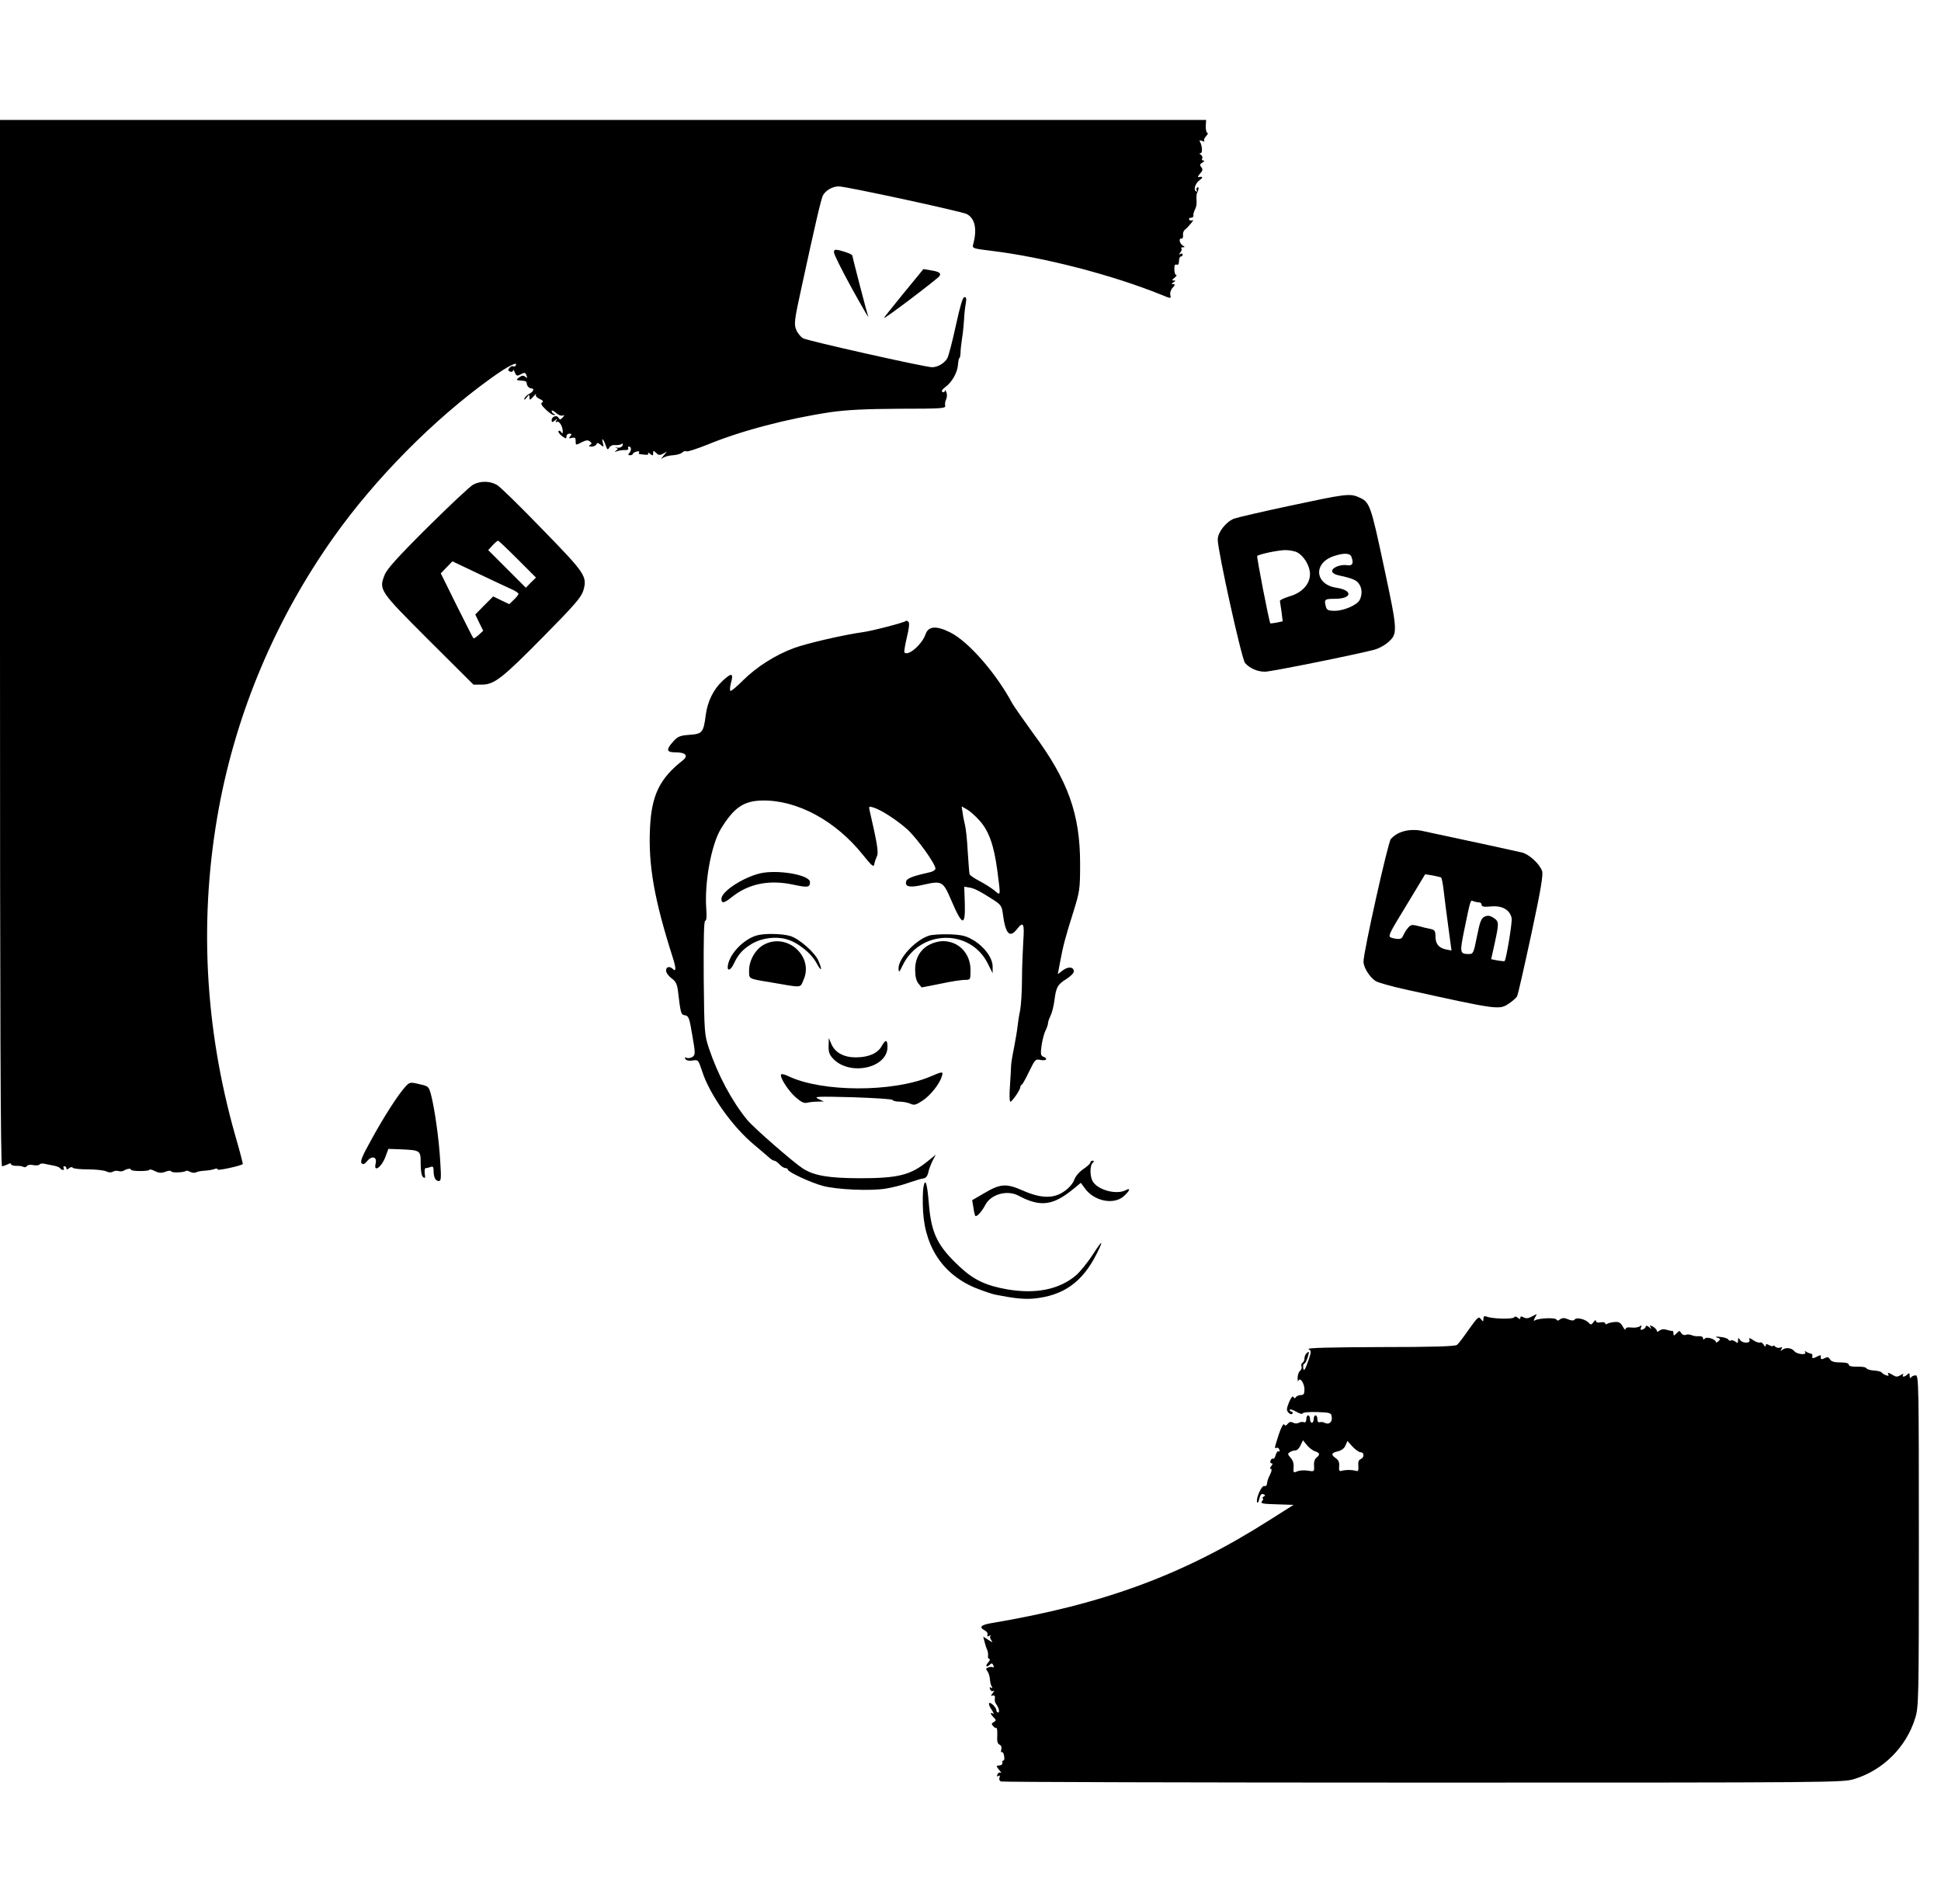 <?xml version="1.0" standalone="no"?>
<!DOCTYPE svg PUBLIC "-//W3C//DTD SVG 20010904//EN"
 "http://www.w3.org/TR/2001/REC-SVG-20010904/DTD/svg10.dtd">
<svg version="1.0" xmlns="http://www.w3.org/2000/svg"
 width="1052pt" height="1032pt" viewBox="0 0 1052 1032"
 preserveAspectRatio="xMidYMid meet">
<g transform="translate(0,1032) scale(0.1,-0.1)"
fill="#000000" stroke="none">
<path d="M0 6835 c0 -2000 3 -2835 11 -2835 6 0 19 5 30 10 12 7 19 7 19 1 0
-5 13 -9 29 -9 15 1 33 -2 39 -6 6 -3 14 -1 18 5 3 6 19 9 35 5 15 -3 31 -1
34 4 3 5 15 6 28 3 12 -3 34 -7 50 -10 15 -3 30 -9 33 -14 3 -5 10 -9 15 -9 6
0 7 5 4 10 -3 6 -1 10 4 10 6 0 11 -5 11 -11 0 -8 4 -8 14 0 8 7 17 8 20 3 3
-5 41 -9 84 -9 42 0 87 -5 98 -11 12 -6 26 -7 35 -2 7 5 22 7 31 4 10 -3 23
-2 30 3 18 10 38 13 38 4 0 -4 23 -7 50 -7 28 0 50 3 50 7 0 4 13 1 29 -7 22
-11 35 -12 57 -4 17 7 30 7 32 2 3 -9 71 -6 80 3 3 2 13 0 24 -6 10 -5 24 -6
31 -2 6 4 28 8 47 9 19 1 43 5 53 9 9 4 17 3 17 -3 0 -7 126 20 136 30 1 2
-17 73 -42 158 -166 587 -196 1182 -88 1770 97 525 309 1026 621 1467 225 318
543 640 855 864 87 63 149 95 133 68 -4 -5 -10 -7 -15 -4 -4 3 -13 -1 -19 -9
-9 -10 -8 -15 4 -20 8 -3 15 0 16 7 0 7 4 2 9 -11 8 -19 13 -21 29 -12 26 13
28 13 35 -6 5 -13 4 -14 -7 -6 -10 9 -18 8 -33 -3 -20 -15 -20 -15 26 -19 8 0
15 -6 15 -13 0 -14 13 -28 26 -28 17 0 10 -18 -12 -29 -12 -6 -24 -18 -27 -26
-3 -9 2 -7 12 5 14 19 15 19 16 1 0 -16 2 -16 21 5 11 13 18 18 14 12 -4 -8 4
-18 20 -25 18 -8 22 -14 13 -19 -9 -6 -3 -16 20 -38 17 -17 37 -31 44 -30 10
0 10 2 1 6 -7 2 -13 10 -13 16 0 6 10 1 23 -10 12 -11 28 -18 36 -15 12 4 12
3 0 -11 -12 -12 -15 -13 -22 -1 -9 17 -37 7 -37 -13 0 -13 2 -13 17 -2 14 12
16 12 8 0 -5 -9 -4 -12 3 -7 12 7 32 -24 32 -51 0 -14 -2 -15 -9 -4 -5 7 -11
9 -14 5 -3 -5 6 -17 19 -27 21 -15 24 -16 24 -2 0 8 7 15 16 15 13 0 14 -3 5
-14 -10 -12 -8 -13 8 -9 16 4 21 1 21 -16 0 -25 0 -25 36 -6 21 10 31 11 41 3
11 -9 12 -13 1 -19 -9 -6 -7 -9 9 -9 12 0 23 6 26 13 3 9 8 8 22 -3 17 -14 18
-13 13 8 -9 33 1 27 14 -9 9 -27 12 -29 20 -15 6 10 19 16 31 14 12 -1 28 1
34 5 9 6 11 3 7 -7 -4 -9 -15 -14 -28 -12 -11 2 -15 1 -7 -1 12 -4 12 -6 0
-15 -10 -7 -9 -8 6 -3 11 4 30 7 43 6 13 0 20 3 17 9 -3 6 -1 10 4 10 14 0 14
-23 1 -36 -7 -7 -6 -11 5 -11 8 0 15 4 15 8 0 3 9 9 20 12 11 3 18 1 14 -4 -3
-5 -2 -9 3 -10 4 0 18 -2 30 -3 14 -2 20 2 16 8 -4 6 1 5 10 -3 15 -12 17 -11
17 3 0 16 1 16 16 2 12 -13 20 -14 37 -5 l22 12 -20 -24 c-13 -16 -14 -19 -3
-11 9 7 34 14 55 15 21 1 44 8 51 15 8 7 18 10 23 6 5 -3 53 13 107 34 188 78
442 144 677 179 88 12 187 17 371 18 228 0 250 2 247 16 -3 10 0 25 5 35 5 11
6 28 1 39 -4 11 -8 14 -8 7 -1 -7 -6 -10 -13 -6 -7 5 -2 13 15 26 37 27 66 79
69 121 2 21 5 37 8 37 3 0 5 12 6 28 0 15 4 50 8 77 5 28 9 73 11 101 1 27 5
67 9 87 5 28 4 37 -7 37 -9 0 -23 -47 -46 -152 -18 -84 -39 -164 -46 -178 -14
-27 -52 -50 -83 -50 -38 0 -679 144 -700 157 -13 8 -30 29 -37 47 -12 29 -10
51 30 232 72 333 105 475 115 495 16 28 52 49 86 49 40 0 668 -136 694 -150
45 -24 57 -83 34 -166 -5 -20 1 -21 98 -33 282 -34 655 -130 924 -239 51 -21
52 -21 47 -1 -3 11 2 28 12 39 14 15 15 20 4 20 -11 0 -11 2 1 10 13 8 13 10
1 10 -11 0 -9 4 5 15 10 8 14 15 9 15 -6 0 -10 14 -10 30 -1 21 3 29 12 26 8
-4 13 3 13 19 0 14 5 25 10 25 6 0 10 5 10 11 0 5 -6 7 -12 3 -10 -6 -10 -5
-1 8 7 8 10 18 6 21 -3 4 0 7 8 7 12 0 12 2 0 9 -18 11 -24 41 -8 38 7 -1 10
7 9 17 -2 11 2 25 10 31 20 16 55 59 41 52 -6 -4 -14 -3 -18 3 -3 5 1 10 10
10 9 0 15 6 13 13 -1 6 3 21 9 33 7 11 10 33 8 50 -1 16 0 34 3 39 10 17 11
36 1 29 -5 -3 -6 -10 -3 -16 4 -6 2 -8 -4 -5 -15 10 -3 45 21 62 20 14 16 20
-8 15 -5 -1 -1 8 9 19 15 16 16 24 7 35 -10 11 -8 17 6 25 11 6 13 11 5 11 -7
0 -10 5 -6 11 3 6 0 15 -7 20 -9 6 -10 9 -2 9 12 0 9 42 -4 63 -4 7 1 8 13 3
10 -4 15 -4 11 0 -4 4 0 16 10 26 9 10 12 18 7 18 -5 0 -9 16 -9 35 l2 35
-3269 0 -3268 0 0 -2835z"/>
<path d="M4520 8952 c0 -10 43 -97 96 -193 53 -96 93 -165 90 -155 -10 29 -86
322 -86 330 0 7 -29 19 -72 30 -23 5 -28 3 -28 -12z"/>
<path d="M4900 8734 c-58 -71 -107 -132 -109 -137 -4 -12 291 212 301 227 10
16 -2 24 -47 31 l-40 7 -105 -128z"/>
<path d="M2565 7694 c-16 -8 -128 -113 -248 -232 -164 -163 -221 -227 -233
-259 -31 -80 -27 -85 239 -351 l243 -242 45 0 c68 0 110 33 335 261 166 168
204 212 215 247 23 78 14 92 -221 333 -118 122 -228 230 -245 240 -37 23 -90
24 -130 3z m240 -404 l100 -100 -28 -27 -27 -28 -102 102 -102 102 24 26 c13
14 26 25 29 25 4 0 51 -45 106 -100z m-37 -161 c23 -10 42 -22 42 -27 0 -5
-11 -19 -25 -32 l-25 -24 -44 21 -43 21 -49 -49 -48 -49 21 -44 22 -44 -25
-23 c-13 -12 -26 -20 -28 -18 -3 2 -43 83 -91 178 l-86 174 32 33 31 32 137
-65 c75 -36 155 -73 179 -84z"/>
<path d="M6990 7579 c-151 -32 -287 -64 -303 -70 -43 -18 -87 -74 -87 -113 0
-61 130 -649 148 -669 26 -29 67 -47 108 -47 34 0 508 96 596 120 20 6 51 22
67 36 58 49 58 56 -18 412 -73 342 -77 352 -138 378 -48 21 -73 17 -373 -47z
m40 -252 c37 -19 70 -74 70 -118 0 -55 -44 -102 -112 -121 -29 -9 -52 -20 -51
-25 1 -5 5 -32 9 -60 l6 -50 -33 -7 c-17 -3 -33 -5 -34 -4 -7 11 -75 361 -71
365 10 10 111 31 151 32 22 0 51 -5 65 -12z m294 -23 c14 -36 7 -51 -21 -47
-36 6 -83 -12 -83 -32 0 -8 12 -17 28 -21 82 -18 103 -27 117 -47 18 -25 19
-60 4 -89 -15 -27 -85 -58 -135 -58 -35 0 -43 4 -48 23 -10 39 -7 42 49 42 93
0 100 46 8 60 -115 17 -127 131 -18 170 54 19 91 19 99 -1z"/>
<path d="M4908 6954 c-9 -8 -184 -54 -233 -60 -101 -14 -297 -59 -369 -85
-102 -37 -206 -103 -281 -178 -33 -33 -63 -58 -66 -55 -4 2 -3 20 2 40 16 57
6 61 -43 16 -51 -47 -83 -112 -93 -187 -12 -95 -19 -102 -87 -107 -53 -4 -65
-9 -89 -36 -40 -45 -38 -59 12 -59 55 0 72 -18 39 -44 -124 -97 -169 -188
-177 -366 -10 -201 23 -388 123 -701 18 -55 19 -81 2 -64 -18 18 -38 14 -38
-8 0 -11 13 -29 29 -41 24 -17 31 -32 36 -73 14 -120 16 -125 38 -128 19 -3
24 -15 39 -108 17 -96 17 -106 2 -117 -9 -6 -23 -9 -32 -6 -11 5 -13 3 -7 -6
5 -8 19 -11 39 -8 30 5 31 3 50 -54 41 -130 165 -305 286 -405 36 -30 72 -61
81 -69 9 -8 20 -15 26 -15 5 0 18 -9 28 -20 10 -11 24 -20 32 -20 7 0 13 -4
13 -8 0 -13 122 -70 188 -88 77 -21 263 -29 344 -15 36 6 92 20 124 32 32 11
68 22 79 23 13 2 22 13 26 32 3 16 14 44 23 63 l18 34 -43 -35 c-95 -77 -161
-93 -374 -93 -166 1 -243 14 -304 53 -51 33 -267 221 -302 264 -83 102 -158
242 -207 388 -24 73 -25 85 -28 383 -1 207 1 307 8 307 7 0 9 23 6 63 -11 143
27 351 80 437 71 115 123 150 224 152 189 3 398 -110 546 -296 45 -56 57 -67
60 -51 2 11 8 30 14 43 11 21 3 68 -39 251 -5 21 -3 22 18 16 43 -12 130 -69
186 -119 52 -47 153 -187 153 -213 0 -7 -12 -15 -27 -19 -110 -25 -133 -35
-133 -59 0 -22 29 -25 97 -9 98 22 104 19 148 -83 61 -143 78 -147 74 -14 l-3
86 24 -4 c27 -3 59 -19 132 -66 42 -27 48 -35 53 -75 14 -110 37 -136 76 -86
36 46 42 33 35 -66 -3 -51 -7 -145 -7 -208 0 -63 -5 -137 -10 -165 -6 -27 -12
-67 -14 -87 -2 -21 -11 -73 -19 -115 -9 -43 -16 -87 -16 -98 0 -11 -3 -59 -6
-107 -4 -49 -3 -88 2 -88 10 0 54 65 54 79 0 5 3 11 8 13 4 2 22 34 40 72 32
65 34 68 62 62 31 -6 42 7 14 18 -13 5 -15 16 -9 59 4 28 13 65 21 81 8 16 14
34 14 41 0 7 6 25 14 41 8 16 17 54 21 84 9 71 17 85 65 115 22 14 40 32 40
40 0 26 -30 29 -59 7 l-28 -21 13 68 c16 86 27 129 72 271 34 110 36 121 36
260 0 269 -66 452 -253 704 -52 72 -104 146 -115 165 -87 163 -239 337 -338
385 -75 37 -117 33 -132 -12 -19 -54 -93 -119 -114 -98 -3 4 3 40 13 82 12 49
15 78 9 84 -6 6 -13 8 -16 4z m402 -1082 c50 -56 77 -133 95 -267 19 -146 20
-141 -16 -110 -18 14 -54 37 -81 51 -27 14 -51 30 -53 37 -2 7 -6 62 -10 122
-3 61 -10 126 -15 145 -5 19 -11 50 -13 68 l-5 32 30 -17 c17 -10 47 -37 68
-61z"/>
<path d="M7630 5820 c-42 -7 -69 -22 -92 -47 -15 -17 -148 -611 -148 -664 0
-31 32 -83 65 -105 14 -9 85 -29 158 -45 512 -113 513 -113 567 -76 18 12 37
29 42 37 5 8 39 159 77 335 52 242 66 326 59 345 -14 39 -69 89 -108 100 -28
7 -288 63 -550 119 -19 4 -51 4 -70 1z m180 -255 c4 -2 10 -33 14 -67 4 -35
15 -123 25 -196 l18 -133 -31 6 c-39 9 -56 30 -56 72 0 27 -4 34 -27 39 -16 3
-46 10 -67 16 -36 9 -41 7 -58 -14 -10 -12 -20 -31 -24 -40 -6 -18 -22 -21
-62 -10 -21 7 -18 15 80 175 l102 169 40 -6 c21 -4 42 -9 46 -11z m206 -135
c8 0 14 -6 14 -13 0 -10 13 -13 53 -9 60 5 101 -19 110 -64 4 -22 -29 -221
-38 -232 -2 -2 -19 0 -38 3 l-35 7 19 86 c24 111 24 118 -6 138 -20 13 -31 14
-48 7 -19 -9 -26 -27 -42 -107 -18 -91 -20 -96 -44 -96 -49 0 -50 7 -25 130
35 170 33 163 50 156 9 -3 22 -6 30 -6z"/>
<path d="M4140 5591 c-91 -13 -230 -98 -230 -142 0 -27 15 -24 58 11 90 71
201 94 331 66 80 -17 91 -15 91 14 0 35 -147 65 -250 51z"/>
<path d="M4099 5250 c-66 -20 -137 -91 -152 -152 -11 -42 10 -43 30 -1 24 52
50 80 99 109 52 31 129 41 187 24 60 -16 135 -76 163 -130 26 -48 33 -40 10
13 -18 44 -105 121 -154 135 -44 13 -143 15 -183 2z"/>
<path d="M5036 5250 c-75 -24 -167 -123 -166 -179 1 -23 4 -21 22 17 94 195
367 201 462 10 l26 -52 0 36 c0 47 -46 109 -106 144 -39 23 -61 28 -128 31
-45 1 -94 -2 -110 -7z"/>
<path d="M4141 5201 c-46 -24 -81 -85 -81 -139 0 -48 -7 -45 115 -65 179 -31
160 -32 180 13 57 127 -89 258 -214 191z"/>
<path d="M5040 5202 c-52 -26 -80 -74 -80 -137 0 -36 6 -60 18 -75 l17 -21
102 20 c55 12 115 21 132 21 31 0 31 0 31 54 0 89 -64 156 -150 156 -19 0 -51
-8 -70 -18z"/>
<path d="M4491 4652 c-1 -35 5 -49 27 -72 92 -92 292 -47 292 66 0 42 -10 43
-32 4 -22 -39 -72 -60 -140 -60 -65 0 -112 26 -132 72 l-14 33 -1 -43z"/>
<path d="M5040 4485 c-203 -85 -585 -84 -767 3 -18 9 -35 13 -39 10 -11 -11
35 -85 76 -122 31 -28 48 -36 64 -32 11 3 37 6 56 6 l35 1 -30 14 c-27 13 -6
14 185 9 118 -4 217 -10 218 -15 2 -5 19 -9 37 -9 19 0 45 -5 59 -11 21 -10
30 -7 67 17 44 30 92 91 104 132 8 27 5 27 -65 -3z"/>
<path d="M2197 4431 c-38 -41 -118 -165 -186 -290 -48 -86 -60 -116 -51 -125
9 -8 16 -5 31 13 25 30 54 22 45 -14 -13 -52 32 -21 53 36 l16 43 60 -2 c115
-5 115 -5 115 -77 0 -40 5 -67 13 -74 11 -8 13 -5 9 19 -2 17 0 30 6 30 6 0
17 3 26 6 12 5 16 0 16 -19 0 -37 10 -57 28 -57 13 0 14 14 8 108 -7 120 -30
282 -49 356 -13 49 -14 50 -65 61 -49 12 -52 11 -75 -14z"/>
<path d="M5910 4020 c0 -5 -17 -21 -38 -35 -22 -15 -43 -39 -50 -59 -7 -20
-29 -45 -54 -62 -58 -41 -127 -39 -226 5 -89 39 -121 37 -211 -17 l-62 -36 7
-41 c3 -22 8 -42 10 -44 7 -8 36 24 54 59 30 58 118 83 179 51 120 -64 188
-55 300 37 l39 32 22 -30 c49 -69 156 -91 210 -43 34 30 40 49 11 33 -48 -25
-145 -1 -176 44 -18 25 -20 87 -3 104 9 9 9 12 0 12 -7 0 -12 -4 -12 -10z"/>
<path d="M5005 3887 c-4 -22 -5 -81 -2 -133 13 -209 123 -358 314 -425 32 -12
67 -23 78 -25 100 -20 157 -26 209 -21 160 16 263 89 340 243 40 79 31 77 -22
-6 -27 -41 -67 -91 -90 -111 -90 -77 -219 -103 -374 -76 -114 20 -180 51 -255
121 -122 113 -156 182 -169 346 -9 110 -19 140 -29 87z"/>
<path d="M8301 3185 c-17 -10 -30 -11 -43 -4 -13 7 -18 6 -18 -2 0 -9 -3 -9
-14 0 -9 8 -16 8 -20 2 -7 -11 -119 -8 -148 4 -13 5 -18 2 -18 -11 -1 -18 -1
-18 -14 -2 -11 16 -18 10 -64 -55 -28 -40 -57 -79 -65 -85 -10 -8 -125 -12
-418 -12 -263 -1 -398 -4 -387 -11 15 -9 16 -13 1 -57 -19 -56 -28 -69 -30
-42 -1 11 2 20 6 20 4 0 13 16 19 36 9 30 8 33 -4 23 -8 -6 -14 -20 -14 -30 0
-10 -5 -21 -11 -24 -6 -4 -8 -13 -5 -20 3 -8 -1 -18 -8 -24 -8 -6 -13 -24 -13
-39 0 -15 2 -21 4 -15 8 23 33 -13 33 -46 0 -24 -4 -31 -19 -31 -11 0 -23 -5
-27 -11 -5 -8 -9 -8 -14 1 -4 7 -13 -4 -24 -30 -14 -36 -14 -43 -2 -56 9 -9
17 -10 21 -4 3 5 1 10 -4 10 -6 0 -11 4 -11 10 0 5 16 1 35 -10 19 -11 35 -15
35 -10 0 6 31 9 78 8 73 -3 77 -4 80 -27 4 -27 -15 -43 -37 -32 -9 5 -22 6
-28 4 -8 -3 -13 4 -13 16 0 12 -4 21 -10 21 -5 0 -10 -9 -10 -20 0 -11 -4 -20
-10 -20 -5 0 -10 9 -10 20 0 11 -4 20 -10 20 -5 0 -10 -9 -10 -21 0 -14 -5
-19 -13 -16 -8 3 -20 1 -27 -3 -8 -5 -22 -5 -31 0 -12 7 -21 5 -30 -6 -9 -11
-14 -12 -19 -3 -4 6 -17 -17 -29 -54 -24 -74 -25 -80 -12 -73 5 3 12 -1 15
-10 3 -8 2 -12 -4 -9 -5 3 -12 -6 -16 -20 -3 -13 -10 -23 -14 -20 -4 3 -10 -2
-14 -10 -3 -8 0 -15 6 -15 7 0 6 -5 -2 -15 -8 -9 -8 -15 -2 -15 6 0 5 -12 -4
-30 -9 -16 -16 -38 -17 -49 0 -10 -7 -17 -14 -14 -14 6 -46 -63 -40 -87 3 -8
8 -1 12 17 5 22 12 30 22 26 12 -5 12 -7 1 -14 -7 -5 -9 -9 -4 -9 5 0 3 -7 -4
-15 -10 -12 1 -15 79 -17 l92 -3 -128 -81 c-468 -298 -898 -457 -1516 -561
-51 -9 -62 -22 -30 -38 11 -6 18 -16 15 -24 -3 -9 0 -11 9 -6 8 5 11 5 7 0 -4
-4 -2 -15 5 -24 10 -13 6 -12 -16 2 l-28 18 7 -28 c4 -15 10 -35 14 -43 4 -8
6 -23 5 -32 -2 -10 2 -18 7 -18 6 0 3 -9 -7 -20 -18 -20 -8 -29 12 -9 7 7 12
6 17 -6 3 -9 2 -14 -3 -10 -5 3 -16 2 -25 -1 -13 -5 -14 -9 -4 -21 6 -8 12
-27 13 -41 1 -15 5 -34 10 -41 5 -10 4 -12 -3 -7 -8 5 -10 2 -6 -8 3 -9 11
-13 18 -9 6 4 5 -1 -3 -11 -12 -15 -12 -17 0 -14 9 2 13 -4 11 -15 -2 -10 1
-24 6 -30 15 -20 22 -47 12 -47 -6 0 -10 6 -10 13 0 7 -9 20 -20 30 -25 21
-27 2 -3 -32 9 -14 11 -21 5 -17 -17 10 -15 -3 4 -21 14 -15 14 -17 0 -25 -13
-7 -13 -12 -3 -22 6 -8 15 -12 18 -10 3 2 5 -17 4 -41 -2 -31 2 -45 12 -49 9
-4 13 -14 10 -26 -3 -11 -2 -18 3 -15 4 3 10 -6 12 -20 3 -14 1 -25 -3 -25 -5
0 -8 -5 -6 -12 1 -7 -4 -13 -10 -14 -7 -1 -16 -2 -20 -3 -3 0 2 -11 13 -23 10
-12 14 -18 8 -15 -7 4 -15 0 -18 -9 -4 -10 -2 -13 6 -8 7 5 9 2 5 -9 -3 -9 0
-18 9 -21 8 -3 1038 -6 2288 -6 2242 0 2275 0 2338 20 155 48 280 173 328 329
19 61 20 97 20 960 0 848 -1 898 -17 898 -10 0 -21 -5 -25 -11 -5 -7 -8 -3 -8
9 0 15 -3 16 -12 7 -15 -15 -32 -16 -23 -1 4 6 -2 5 -14 -3 -17 -10 -25 -10
-41 0 -24 15 -33 16 -25 2 8 -12 -27 0 -36 12 -3 5 -22 10 -42 11 -20 1 -38 7
-41 12 -2 6 -24 10 -50 9 -30 -1 -46 3 -46 11 0 8 -17 12 -46 12 -33 0 -49 5
-56 17 -7 12 -13 14 -29 6 -18 -10 -23 -6 -20 13 1 4 -7 3 -18 -3 -25 -13 -32
-13 -28 2 1 7 -2 12 -8 13 -5 0 -16 4 -24 9 -10 6 -12 5 -7 -2 10 -17 -46 -11
-59 6 -14 18 -47 22 -64 8 -12 -9 -13 -8 -6 3 6 11 4 13 -7 8 -9 -3 -21 0 -27
6 -6 6 -11 8 -11 4 0 -4 -9 -3 -20 3 -15 8 -20 8 -20 -2 0 -8 -5 -6 -11 5 -6
9 -14 15 -19 12 -5 -3 -22 2 -37 12 -22 15 -26 15 -21 3 8 -21 -39 -21 -52 0
-8 13 -10 12 -10 -4 0 -15 -3 -16 -15 -6 -8 6 -18 9 -24 6 -5 -3 -11 -1 -13 4
-2 6 -21 13 -43 15 -24 3 -32 2 -19 -3 19 -6 20 -9 8 -20 -8 -7 -14 -9 -14 -5
0 15 -48 31 -59 20 -8 -8 -11 -7 -11 2 0 7 -10 11 -22 10 -13 -1 -31 1 -40 6
-10 4 -25 5 -33 1 -8 -3 -18 2 -23 10 -8 14 -11 14 -25 -1 -15 -15 -17 -15
-17 -1 0 9 -3 15 -7 14 -5 -1 -18 2 -31 6 -14 5 -28 3 -37 -4 -10 -8 -15 -9
-15 -2 0 6 -10 16 -21 23 -17 9 -20 8 -13 -3 6 -11 5 -11 -9 1 -9 7 -17 9 -17
3 0 -5 -7 -13 -16 -16 -12 -5 -15 -2 -10 10 5 13 3 14 -6 7 -7 -6 -28 -9 -45
-7 -22 3 -33 -1 -33 -9 -1 -6 -7 0 -15 15 -11 20 -22 26 -42 24 -16 -1 -34 -5
-41 -9 -6 -5 -12 -4 -12 2 0 5 -11 8 -25 5 -15 -3 -25 0 -25 8 0 6 -6 4 -13
-6 -13 -17 -14 -17 -30 -1 -19 18 -64 27 -72 15 -5 -9 -20 -7 -48 5 -10 4 -23
2 -31 -4 -10 -9 -16 -9 -21 -1 -7 11 -95 7 -116 -5 -8 -6 -8 -2 0 14 7 11 10
21 9 20 -2 -1 -14 -7 -27 -14z m-1173 -730 c26 -8 28 -18 6 -35 -9 -8 -14 -25
-12 -44 2 -26 0 -30 -17 -28 -35 6 -60 5 -78 -3 -16 -7 -18 -4 -16 23 2 20 -3
38 -16 52 -16 18 -17 23 -5 30 8 6 22 10 31 10 9 0 21 12 28 28 l13 27 21 -26
c12 -15 32 -30 45 -34z m246 -5 c21 0 21 -29 1 -37 -11 -4 -15 -16 -13 -37 2
-24 -1 -30 -12 -27 -8 3 -26 5 -40 5 -14 0 -32 -2 -40 -5 -11 -3 -14 3 -12 25
2 20 -3 33 -17 43 -29 20 -26 30 10 38 18 4 35 16 41 31 l11 25 28 -31 c15
-16 35 -30 43 -30z"/>
</g>
</svg>

